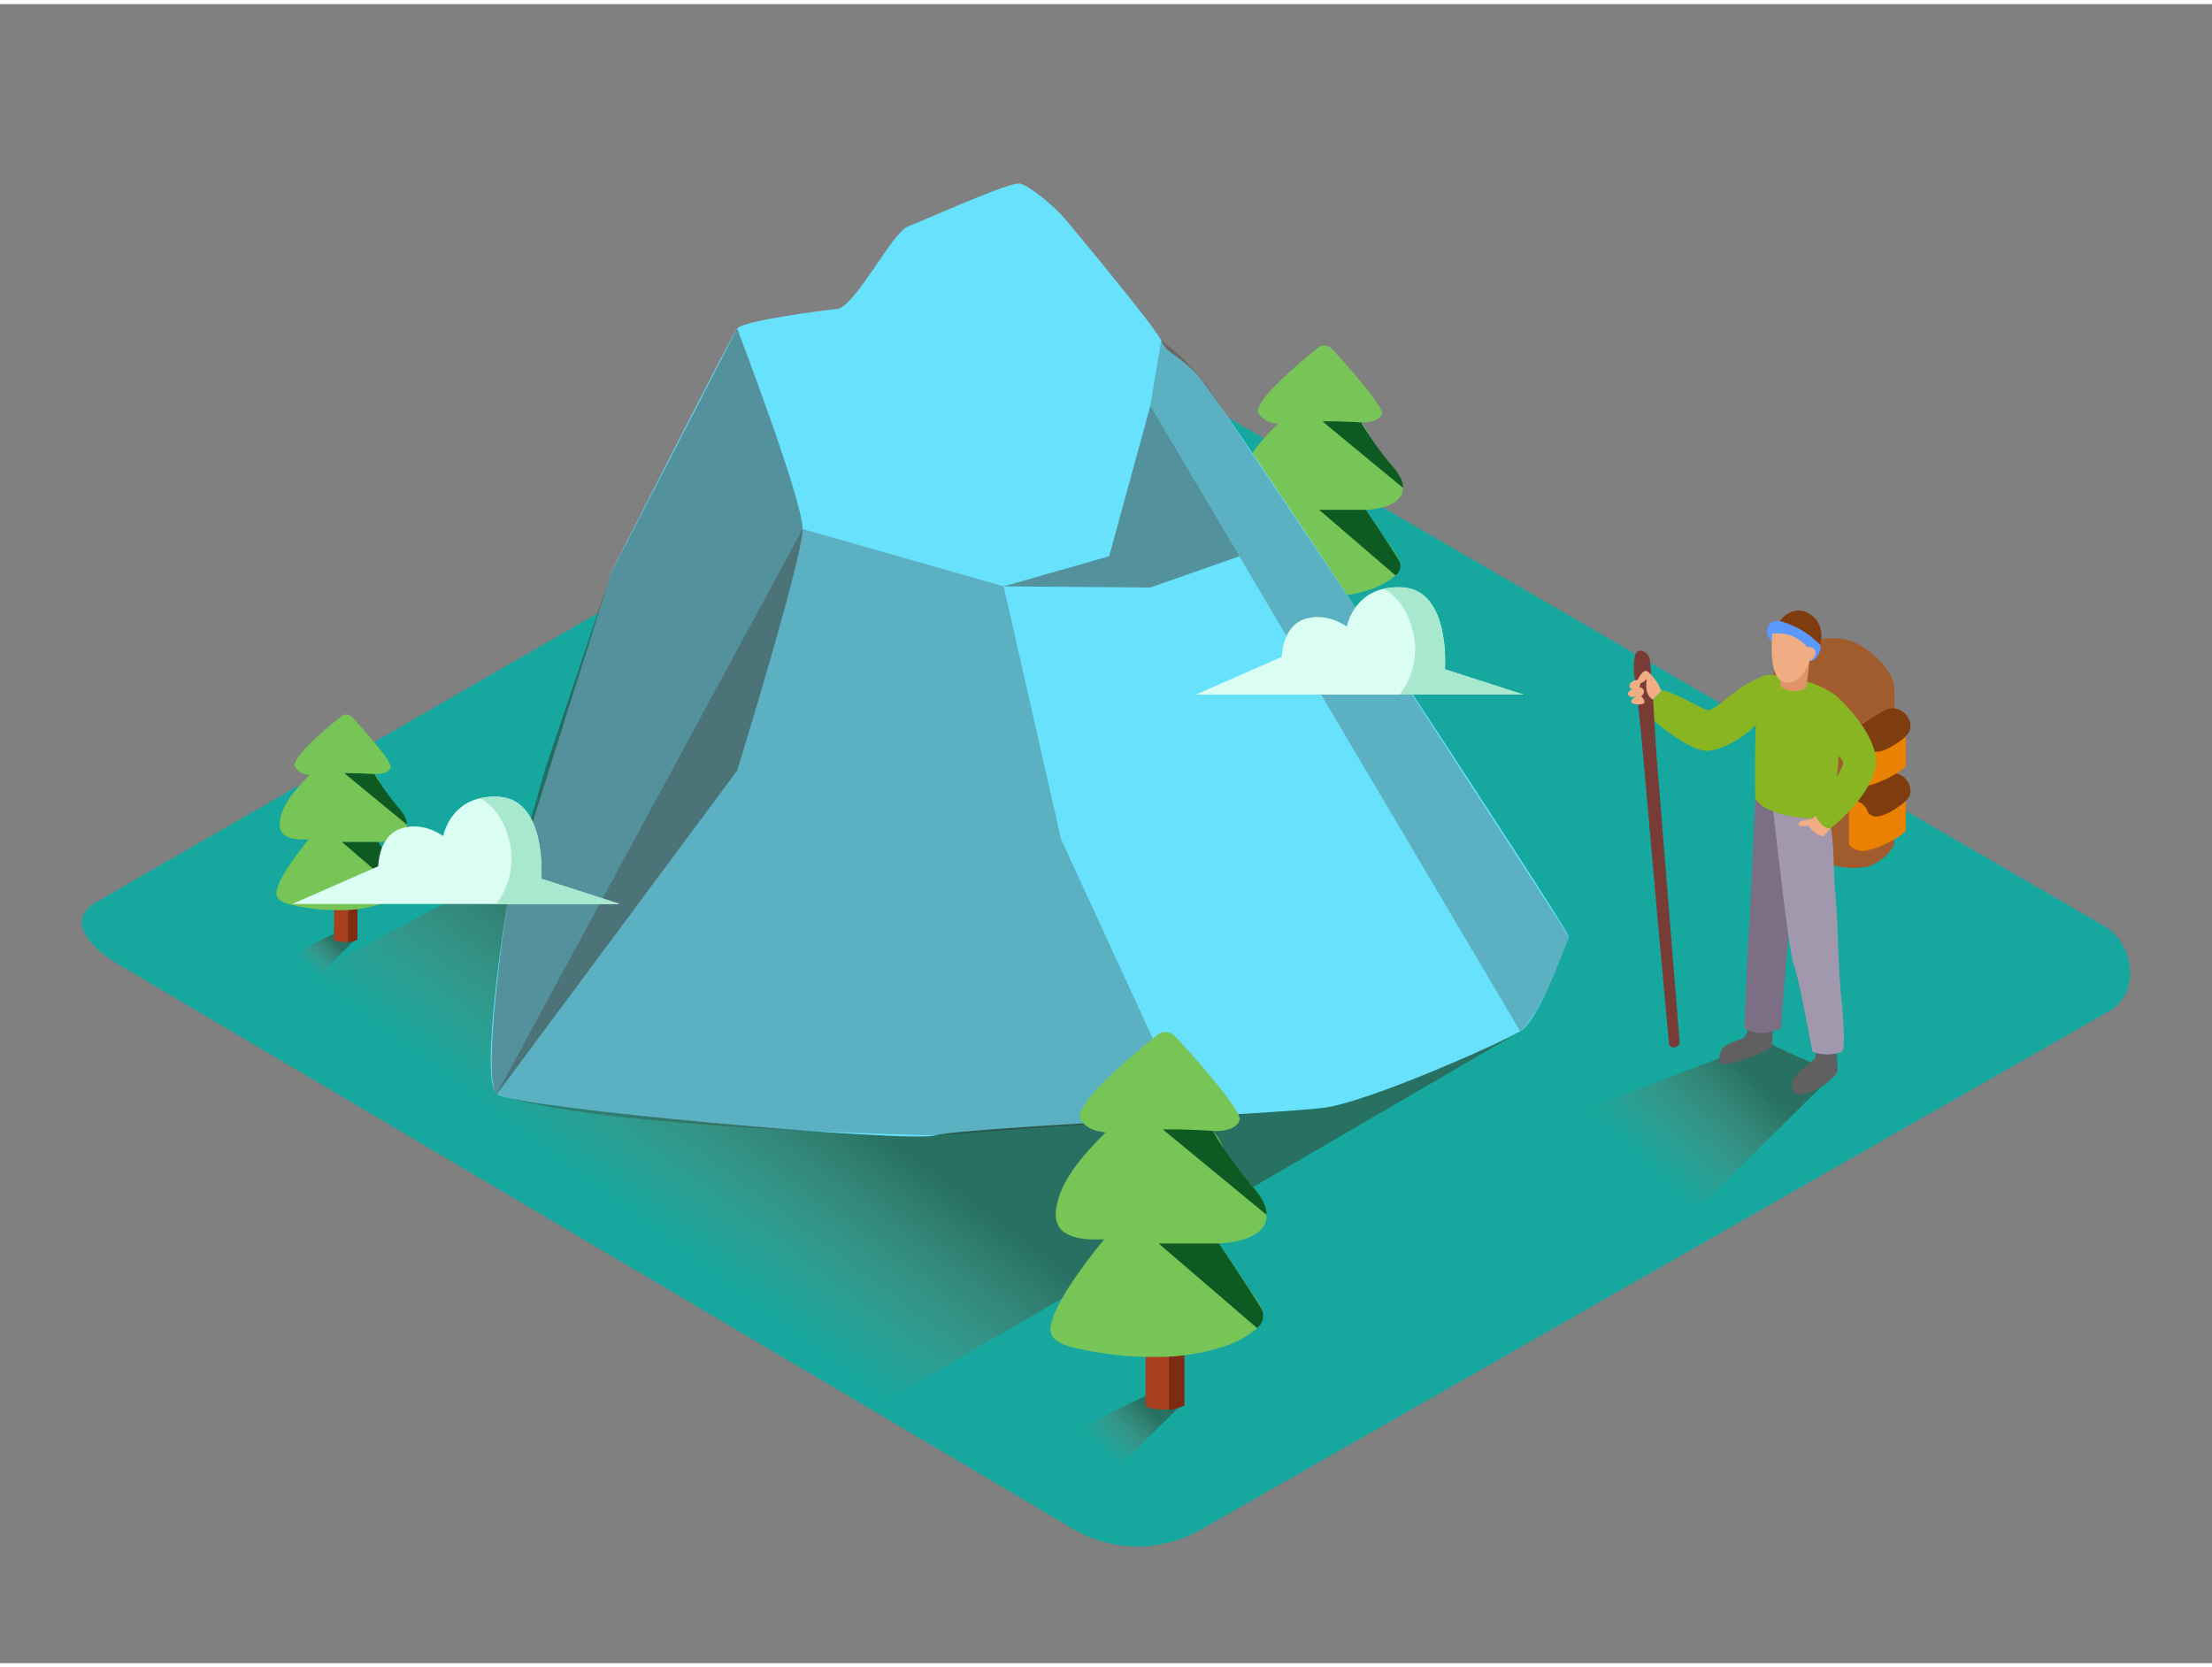 <svg id="Layer_2" data-name="Layer 2" xmlns="http://www.w3.org/2000/svg" xmlns:xlink="http://www.w3.org/1999/xlink" viewBox="0 0 400 300" width="406" height="306" class="illustration"><rect x="0" y="0" width="400" height="300" fill="#808080" stroke="none"/><defs><linearGradient id="linear-gradient" x1="295.72" y1="208.47" x2="313.01" y2="190.09" gradientUnits="userSpaceOnUse"><stop offset="0" stop-color="#ff734d" stop-opacity="0"></stop><stop offset="1" stop-color="#42210b"></stop></linearGradient><linearGradient id="linear-gradient-2" x1="125.63" y1="227.89" x2="148.72" y2="196.69" xlink:href="#linear-gradient"></linearGradient><linearGradient id="linear-gradient-3" x1="230.23" y1="120.17" x2="236.24" y2="113.77" xlink:href="#linear-gradient"></linearGradient><linearGradient id="linear-gradient-4" x1="55.37" y1="173.8" x2="60.04" y2="168.83" xlink:href="#linear-gradient"></linearGradient><linearGradient id="linear-gradient-5" x1="198.79" y1="261.1" x2="206.54" y2="252.86" xlink:href="#linear-gradient"></linearGradient></defs><title>PP</title><path d="M194.51,276,22,174c-5.49-3.08-10.2-8.15-4.85-11.46L190.29,62.78c2.6-1.61,6.54-2.66,9.18-1.13L380.54,166.74c5.49,3.19,6.48,12.1,1,15.29L217.25,275.8A22.94,22.94,0,0,1,194.51,276Z" fill="#16a79e"></path><path d="M278.91,203.17c2.11-.35,10.16,3.77,11,4.73-1.48,14.59,9,7.46,13.61,11.14l4-1.65q12-12,24.12-23.86c-2.77-2-9.74-4.12-12.42-6.22C305.84,192.81,295.41,196.24,278.91,203.17Z" opacity="0.41" fill="url(#linear-gradient)"></path><polyline points="274.94 185.75 157.59 254.14 39.66 184.44 119.99 141.4" opacity="0.41" fill="url(#linear-gradient-2)"></polyline><path d="M225.65,118.86c.73-.12,1.33-.11,1.61.23-.51,5.08,3.14,2.6,4.74,3.88l1.38-.58q4.17-4.18,8.39-8.3c-1-.7-1.9-1.43-2.83-2.16A88.88,88.88,0,0,0,225.65,118.86Z" opacity="0.41" fill="url(#linear-gradient-3)"></path><path d="M242.16,114.13v-25h-5.45v25.24A7.28,7.28,0,0,0,242.16,114.13Z" fill="#a83f1e"></path><path d="M240,89.18V114.8a5.48,5.48,0,0,0,2.17-.6v-25Z" fill="#7f2b14"></path><path d="M247,91.45c3.39-.16,7.72-1.38,6.45-5.15-.75-2.23-3.06-4.2-4.53-6s-1.15-3-2.8-4.68c1.4.06,3.44-.21,3.78-1.6.3-1.22-6.24-8.68-9.08-11.71a1.81,1.81,0,0,0-2.46-.18C235,64.84,226.4,72,227.6,74.05a4.29,4.29,0,0,0,3.51,1.79c-3.1,3.11-6.63,7-7,11.13-.31,3.59,3.36,4.07,6.78,3.88-2.36,2.87-8.78,11.06-7.31,13.54.77,1.31,3.26,1.74,4.73,2a47,47,0,0,0,9.7.94,29.89,29.89,0,0,0,9.65-1.45,13.51,13.51,0,0,0,4.71-2.59c1.51-1.42.66-2.92-.31-4.34C250.35,96.49,248.68,94,247,91.45Z" fill="#77c457"></path><path d="M246.14,75.65s-4.12-.27-7-.19l14.55,12s.39-1.39-2.18-4.24A58.53,58.53,0,0,1,246.14,75.65Z" fill="#0d5b23"></path><path d="M247,91.45h-8.46l13.82,11.87a2.1,2.1,0,0,0,.61-2.73C252.06,99,247,91.45,247,91.45Z" fill="#0d5b23"></path><path d="M283.7,168.57c-.74-2.23-63.43-97.83-67.33-101.73s-5.32-3.55-6.39-6-15.62-19.88-17.39-22-6.39-6-8.16-6.39S167,39.15,164.18,40.21,154.6,54.77,151.4,55.12s-17,2.13-18.1,3.55-22.72,44-22.72,44L91.77,162.33s-5.26,32.3-1.92,34.79,74.34,8.87,79.31,7.45,62.12-3.9,70.29-5,31.95-11.71,35.5-13.84S283.7,168.57,283.7,168.57Z" fill="#68e1fd"></path><path d="M210,60.8l-2,11.83,66.91,113.12s3.81-2.72,8.76-17.19l-37.84-58.35-25.18-37.5A39.45,39.45,0,0,0,210,60.8Z" fill="#351b0c" opacity="0.24"></path><path d="M145.14,94.92l36.36,10.36L191.87,151,215,201.26l-45.89,3.31s-61.88-1.21-79.31-7.45Z" fill="#351b0c" opacity="0.24"></path><path d="M133.3,58.67s11.84,30.94,11.84,36.25-11.84,43.69-11.84,43.69L89.85,197.11s-3.09-.07,1.92-34.79l6.83-24.07,12-35.56Z" fill="#351b0c" opacity="0.4"></path><polygon points="208.02 72.64 200.57 99.85 181.5 105.29 208.02 105.5 224.12 99.85 208.02 72.64" fill="#351b0c" opacity="0.4"></polygon><path d="M320,121.32s-1.28-.23-5.3,2.36c-2,1.32-5,4.3-6,4s-7.56-4.07-8.22-3.5-3.2,3.38-2.57,4.26,7.41,6.57,10.67,6.59,8.31-3.49,9.42-5.4S320,121.32,320,121.32Z" fill="#89b522"></path><path d="M295.65,117.85c.17-.56.49-1,1.21-.91a2,2,0,0,1,1.49,1.64c.65,6.12.81,12.33,1.3,18.48l1.61,20,1.55,19.25.89,11.09.05.64s-1,1.29-1.92.17l-.61-6.66-1.47-16.12L298,145.68c-.41-4.46-.79-9-1.22-13.55q-.33-3.47-.71-6.94c-.23-2.07-.83-4.35-.56-6.43A6,6,0,0,1,295.65,117.85Z" fill="#783b36"></path><path d="M300.44,124.18A10.55,10.55,0,0,0,299.2,122c-.58-.65-1-1.28-1.55-1.42s-1.87,1.68-1.39,2.12,1.55-.67,1.55-.67-.66,2.85,1.13,3.75Z" fill="#f0ad83"></path><path d="M295.51,122.33s-1,.42-.84,1.09.77.3.77.3-1.4.6-1,1.21,1.55.27,1.55.27-1.29.59-1,1.05,2.33.58,2.38,0-.59-1.06-.59-1.06.76-.62.42-1.18a.79.79,0,0,0-.78-.47S297.37,121.72,295.51,122.33Z" fill="#f0ad83"></path><path d="M342.51,123.16c-.2-2.44-5.17-8.47-10.58-8.49a22.65,22.65,0,0,0-10.58,2.45,41.56,41.56,0,0,0-.8,6l10.26,32.43a14.44,14.44,0,0,0,6.92.41,8.51,8.51,0,0,0,4.78-3.86S342.71,125.6,342.51,123.16Z" fill="#a05c2d"></path><path d="M328.34,188.08s.2,2.21-.25,2.71-3.77,2.76-4,4.12.15,1.81.5,2,1,.7,3.42-.4,4.17-3,4.27-3.62-.3-4.77-.3-4.77Z" fill="#606060"></path><path d="M316.24,184.45s-.3,2.31-1.1,2.61-3.37,1-3.87,2.11-.5,2.31-.05,2.51,3.06-.33,5.93-1.46a14.22,14.22,0,0,0,3.3-1.61,34.51,34.51,0,0,0,0-4.17" fill="#606060"></path><path d="M317.4,143.56S316.35,168,316.19,169s-.71,16.16-.71,16.16,2.26,2,6.55,0c0,0,.89-10.78,1.05-12.92s2.53-25.91,2.39-27.18S323.91,144.36,317.4,143.56Z" fill="#7c6e85"></path><path d="M320.52,144.57s2.9,26.75,3.82,29,3.39,15.86,3.39,15.86a7.39,7.39,0,0,0,5.33,0c.9-.44-.05-9.43-.14-10.3-.61-6.25-.45-12.09-1.1-19-.37-4.06,0-11.18-1.72-15C328,140.53,320.52,144.57,320.52,144.57Z" fill="#a198ad"></path><path d="M334.36,143.69V152a3.33,3.33,0,0,0,3.42,1c2.42-.42,6.79-2.9,6.85-3.63s0-6.4,0-6.4" fill="#eb8100"></path><path d="M334.36,143.69s2.69.36,3.3,2.12,2.85,1.21,5.21-.36,2.79-2.42,2.55-3.76a3.39,3.39,0,0,0-3.15-2.67C340.56,138.9,334.36,143.69,334.36,143.69Z" fill="#7f3c0e"></path><path d="M334.36,132v8.31a3.33,3.33,0,0,0,3.42,1c2.42-.42,6.79-2.9,6.85-3.63s0-6.4,0-6.4" fill="#eb8100"></path><path d="M334.36,132s2.69.36,3.3,2.12,2.85,1.21,5.21-.36,2.79-2.42,2.55-3.76a3.39,3.39,0,0,0-3.15-2.67C340.56,127.19,334.36,132,334.36,132Z" fill="#7f3c0e"></path><path d="M317.4,143.56s-.36-20.77,1.26-21.95,12.63,1.38,13.8,4.22-1.08,21.63-1.08,21.63S319.34,147.66,317.4,143.56Z" fill="#89b522"></path><path d="M326.66,123.6l.56-4.88-5.28,1.41v3.19A4.11,4.11,0,0,0,326.66,123.6Z" fill="#e09368"></path><path d="M321.82,111.57s2.28-3.25,5.4-1.3,1.92,5.61,1.92,5.61" fill="#7f3c0e"></path><path d="M320.39,115.13c-.47-.12-.88-.88-.86-2a1.9,1.9,0,0,1,2.3-1.56,15.55,15.55,0,0,1,7.32,4.32c.49.76-.93,3.29-1.93,2.84" fill="#5b98ff"></path><path d="M320.5,113.86s-.94,8.09,2.21,8.77,4.5-3.9,4.5-3.9a1.52,1.52,0,0,0,1.09-1.47c-.06-1.13-1.52-1-1.52-1A6.78,6.78,0,0,0,320.5,113.86Z" fill="#f0ad83"></path><path d="M328.62,146.56s-.92.93-1.38.89-2.25.36-2,.9,1.76.2,1.76.2a5.2,5.2,0,0,0,2.67,2l1.47-1.68" fill="#f0ad83"></path><path d="M331.73,124.79s6.63,5.74,7.46,11.27-7.58,12.83-8.36,13-2.73-1.66-2.52-3,5.47-7.81,4.92-9.17-6.38-4.66-6-8S331.73,124.79,331.73,124.79Z" fill="#89b522"></path><path d="M51.81,172.78c.57-.1,1-.08,1.25.18-.4,3.94,2.44,2,3.68,3l1.07-.45q3.24-3.24,6.52-6.45c-.75-.54-1.47-1.11-2.2-1.68A69,69,0,0,0,51.81,172.78Z" opacity="0.41" fill="url(#linear-gradient-4)"></path><path d="M64.62,169.11V149.69H60.4v19.59A5.65,5.65,0,0,0,64.62,169.11Z" fill="#a83f1e"></path><path d="M62.94,149.74v19.89a4.26,4.26,0,0,0,1.69-.47V149.74Z" fill="#7f2b14"></path><path d="M68.39,151.51c2.63-.13,6-1.07,5-4-.58-1.73-2.37-3.26-3.52-4.63s-.89-2.29-2.17-3.64c1.09,0,2.67-.16,2.94-1.24s-4.85-6.74-7-9.09a1.41,1.41,0,0,0-1.91-.14c-2.62,2.08-9.3,7.63-8.37,9.23A3.33,3.33,0,0,0,56,139.39c-2.41,2.41-5.15,5.43-5.42,8.64-.24,2.79,2.61,3.16,5.26,3-1.83,2.23-6.81,8.58-5.68,10.51.6,1,2.53,1.35,3.67,1.58a36.5,36.5,0,0,0,7.53.73,23.2,23.2,0,0,0,7.49-1.13,10.49,10.49,0,0,0,3.65-2c1.17-1.1.52-2.27-.24-3.37C71,155.42,69.69,153.46,68.39,151.51Z" fill="#77c457"></path><path d="M67.71,139.24s-3.2-.21-5.43-.15l11.29,9.28s.3-1.08-1.69-3.29A45.44,45.44,0,0,1,67.71,139.24Z" fill="#0d5b23"></path><path d="M68.39,151.51H61.82l10.73,9.21A1.63,1.63,0,0,0,73,158.6C72.31,157.35,68.39,151.51,68.39,151.51Z" fill="#0d5b23"></path><path d="M192.89,259.42c.94-.16,1.71-.14,2.08.29-.66,6.54,4,3.34,6.1,5l1.77-.74q5.37-5.38,10.81-10.7c-1.24-.9-2.44-1.85-3.65-2.79A114.5,114.5,0,0,0,192.89,259.42Z" opacity="0.41" fill="url(#linear-gradient-5)"></path><path d="M214.16,253.32V221.1h-7v32.51A9.38,9.38,0,0,0,214.16,253.32Z" fill="#a83f1e"></path><path d="M211.36,221.19v33a7.07,7.07,0,0,0,2.8-.78V221.19Z" fill="#7f2b14"></path><path d="M220.41,224.11c4.36-.21,10-1.78,8.32-6.64-1-2.88-3.94-5.41-5.84-7.69s-1.48-3.8-3.6-6c1.81.08,4.43-.27,4.88-2.06.39-1.57-8-11.19-11.69-15.09a2.34,2.34,0,0,0-3.16-.23c-4.35,3.46-15.44,12.67-13.9,15.32.93,1.6,2.82,2.15,4.52,2.3-4,4-8.54,9-9,14.33-.4,4.62,4.33,5.24,8.73,5-3,3.7-11.31,14.24-9.42,17.45,1,1.69,4.2,2.25,6.1,2.62a60.57,60.57,0,0,0,12.5,1.21,38.5,38.5,0,0,0,12.43-1.87,17.41,17.41,0,0,0,6.06-3.33c1.94-1.82.86-3.76-.4-5.6C224.71,230.6,222.56,227.35,220.41,224.11Z" fill="#77c457"></path><path d="M219.29,203.75s-5.31-.35-9-.25L229,218.91s.5-1.79-2.81-5.46A75.4,75.4,0,0,1,219.29,203.75Z" fill="#0d5b23"></path><path d="M220.41,224.11h-10.9l17.8,15.29a2.71,2.71,0,0,0,.78-3.52C226.91,233.81,220.41,224.11,220.41,224.11Z" fill="#0d5b23"></path><path d="M216.24,124.86h59.24l-14.2-4.57s1.09-14.27-7.64-14.81-10.1,7.1-10.1,7.1-3.55-2.73-7.64-1.37-4.1,6.83-4.1,6.83Z" fill="#dcfff3"></path><path d="M255.76,114.74a13.44,13.44,0,0,1-2.65,10.12h22.37l-14.2-4.57s1.09-14.27-7.64-14.81a11.75,11.75,0,0,0-3.4.26C253.29,107.46,255.17,110.92,255.76,114.74Z" fill="#a7e8cf"></path><path d="M52.84,162.73h59.24l-14.2-4.57s1.09-14.27-7.64-14.81-10.1,7.1-10.1,7.1-3.55-2.73-7.64-1.37-4.1,6.83-4.1,6.83Z" fill="#dcfff3"></path><path d="M92.36,152.61a13.44,13.44,0,0,1-2.65,10.12h22.37l-14.2-4.57s1.09-14.27-7.64-14.81a11.75,11.75,0,0,0-3.4.26C89.9,145.32,91.78,148.79,92.36,152.61Z" fill="#a7e8cf"></path></svg>